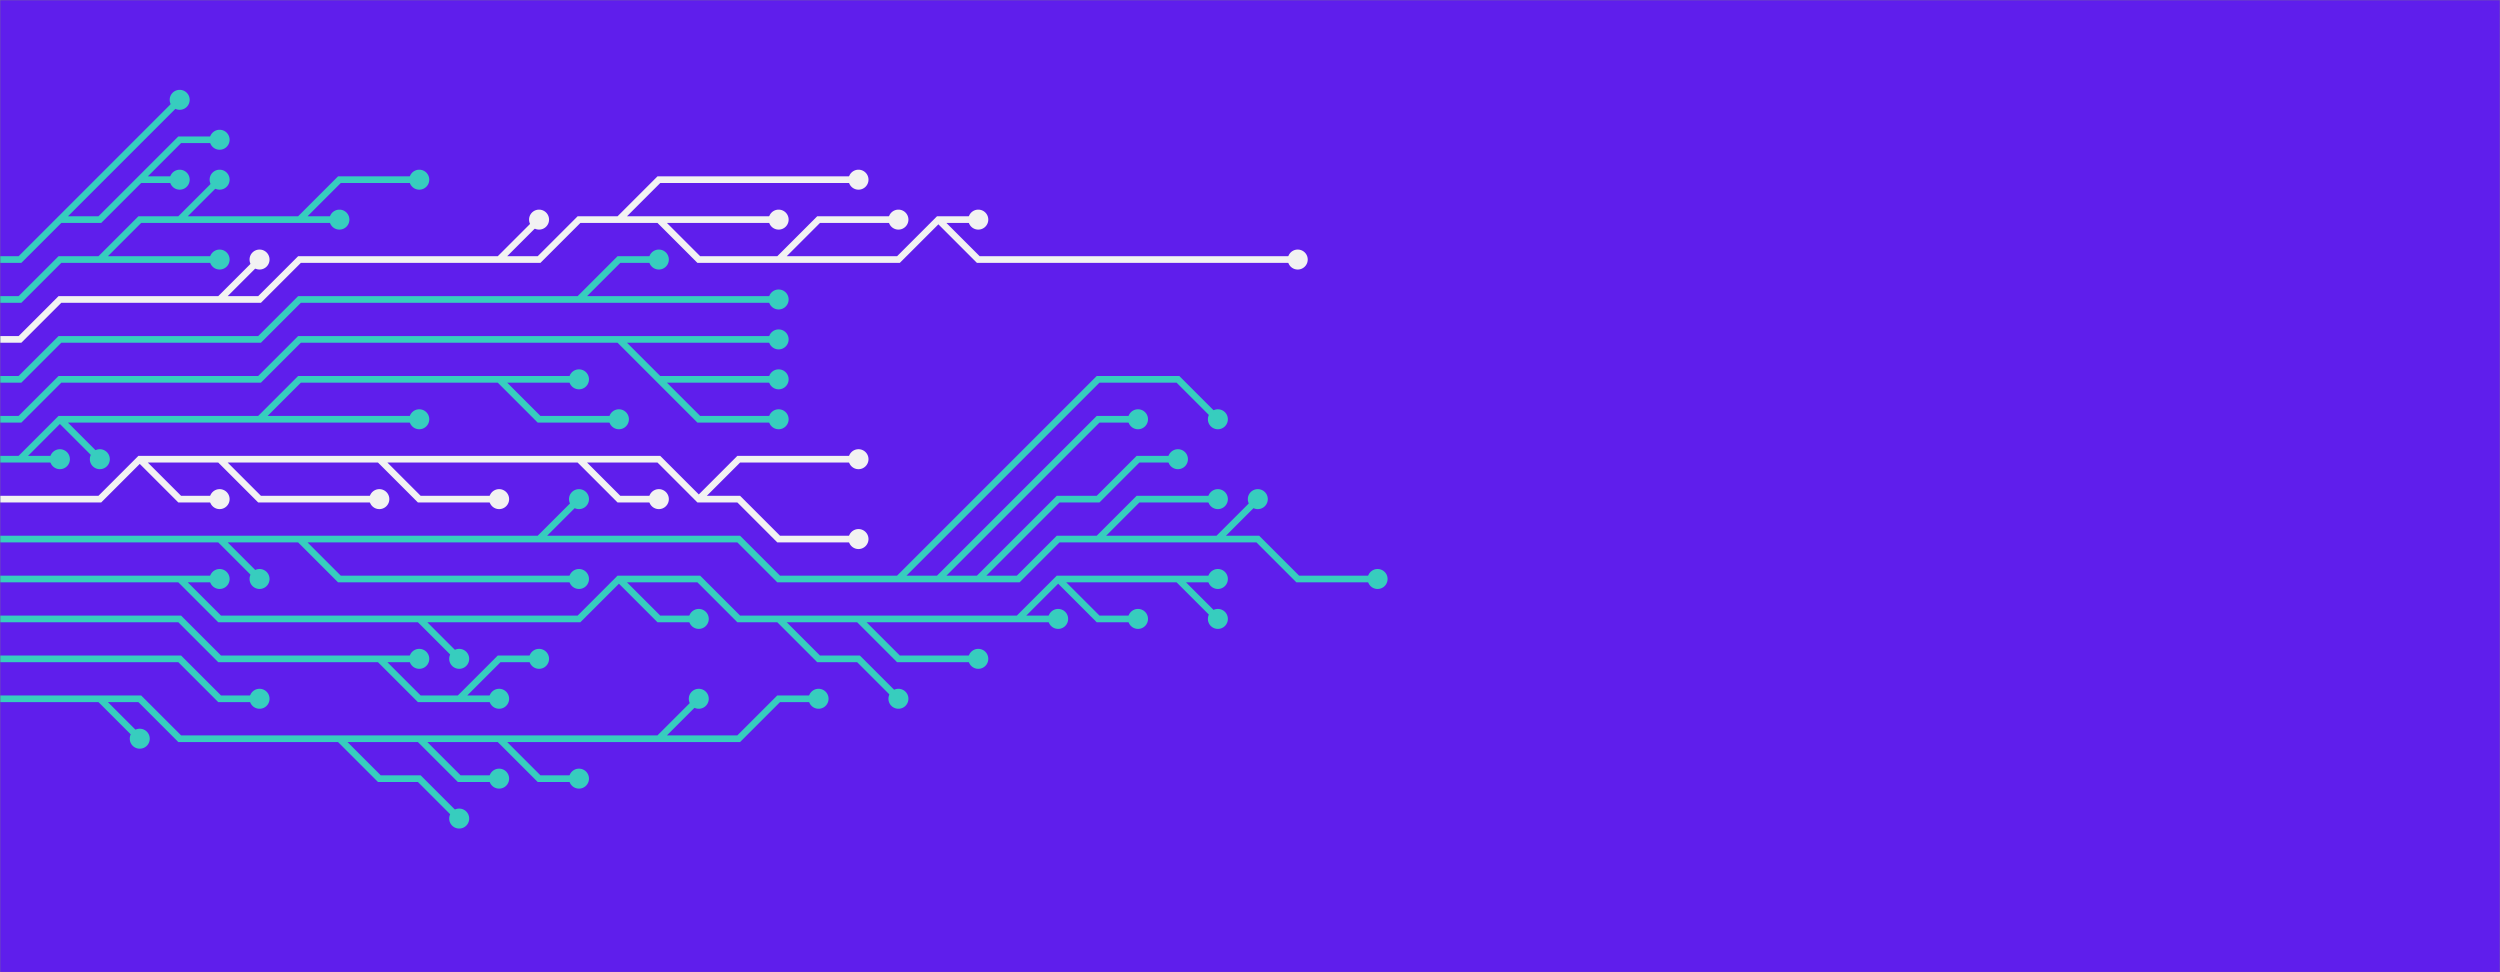 <svg xmlns="http://www.w3.org/2000/svg" version="1.1" xmlns:xlink="http://www.w3.org/1999/xlink" xmlns:svgjs="http://svgjs.com/svgjs" width="1440" height="560" preserveAspectRatio="none" viewBox="0 0 1440 560"><rect x="0" y="0" width="1440" height="560" fill="#808080" stroke="none"/><g mask="url(&quot;#SvgjsMask1073&quot;)" fill="none"><rect width="1440" height="560" x="0" y="0" fill="rgba(95, 30, 236, 1)"></rect><g mask="url(&quot;#SvgjsMask1074&quot;)"><path d="M333.5 264.5L356.5 287.5L379.5 287.5M218.5 264.5L241.5 287.5L264.5 287.5L287.5 287.5M126.5 264.5L149.5 287.5L172.5 287.5L195.5 287.5L218.5 287.5M80.5 264.5L103.5 287.5L126.5 287.5M402.5 287.5L425.5 264.5L448.5 264.5L471.5 264.5L494.5 264.5M-11.5 287.5L11.5 287.5L34.5 287.5L57.5 287.5L80.5 264.5L103.5 264.5L126.5 264.5L149.5 264.5L172.5 264.5L195.5 264.5L218.5 264.5L241.5 264.5L264.5 264.5L287.5 264.5L310.5 264.5L333.5 264.5L356.5 264.5L379.5 264.5L402.5 287.5L425.5 287.5L448.5 310.5L471.5 310.5L494.5 310.5" stroke="rgba(242, 242, 242, 1)" stroke-width="3.83"></path><path d="M488.75 310.5 a5.75 5.75 0 1 0 11.5 0 a5.75 5.75 0 1 0 -11.5 0zM373.75 287.5 a5.75 5.75 0 1 0 11.5 0 a5.75 5.75 0 1 0 -11.5 0zM281.75 287.5 a5.75 5.75 0 1 0 11.5 0 a5.75 5.75 0 1 0 -11.5 0zM212.75 287.5 a5.75 5.75 0 1 0 11.5 0 a5.75 5.75 0 1 0 -11.5 0zM120.75 287.5 a5.75 5.75 0 1 0 11.5 0 a5.75 5.75 0 1 0 -11.5 0zM488.75 264.5 a5.75 5.75 0 1 0 11.5 0 a5.75 5.75 0 1 0 -11.5 0z" fill="rgba(242, 242, 242, 1)"></path><path d="M149.5 241.5L172.5 241.5L195.5 241.5L218.5 241.5L241.5 241.5M287.5 218.5L310.5 241.5L333.5 241.5L356.5 241.5M34.5 241.5L57.5 264.5M11.5 264.5L34.5 264.5M-11.5 264.5L11.5 264.5L34.5 241.5L57.5 241.5L80.5 241.5L103.5 241.5L126.5 241.5L149.5 241.5L172.5 218.5L195.5 218.5L218.5 218.5L241.5 218.5L264.5 218.5L287.5 218.5L310.5 218.5L333.5 218.5" stroke="rgba(55, 205, 190, 1)" stroke-width="3.83"></path><path d="M327.75 218.5 a5.75 5.75 0 1 0 11.5 0 a5.75 5.75 0 1 0 -11.5 0zM235.75 241.5 a5.75 5.75 0 1 0 11.5 0 a5.75 5.75 0 1 0 -11.5 0zM350.75 241.5 a5.75 5.75 0 1 0 11.5 0 a5.75 5.75 0 1 0 -11.5 0zM51.75 264.5 a5.75 5.75 0 1 0 11.5 0 a5.75 5.75 0 1 0 -11.5 0zM28.75 264.5 a5.75 5.75 0 1 0 11.5 0 a5.75 5.75 0 1 0 -11.5 0z" fill="rgba(55, 205, 190, 1)"></path><path d="M310.5 310.5L333.5 287.5M172.5 310.5L195.5 333.5L218.5 333.5L241.5 333.5L264.5 333.5L287.5 333.5L310.5 333.5L333.5 333.5M632.5 310.5L655.5 287.5L678.5 287.5L701.5 287.5M563.5 333.5L586.5 310.5L609.5 287.5L632.5 287.5L655.5 264.5L678.5 264.5M540.5 333.5L563.5 310.5L586.5 287.5L609.5 264.5L632.5 241.5L655.5 241.5M126.5 310.5L149.5 333.5M701.5 310.5L724.5 310.5L747.5 333.5L770.5 333.5L793.5 333.5M517.5 333.5L540.5 310.5L563.5 287.5L586.5 264.5L609.5 241.5L632.5 218.5L655.5 218.5L678.5 218.5L701.5 241.5M-11.5 310.5L11.5 310.5L34.5 310.5L57.5 310.5L80.5 310.5L103.5 310.5L126.5 310.5L149.5 310.5L172.5 310.5L195.5 310.5L218.5 310.5L241.5 310.5L264.5 310.5L287.5 310.5L310.5 310.5L333.5 310.5L356.5 310.5L379.5 310.5L402.5 310.5L425.5 310.5L448.5 333.5L471.5 333.5L494.5 333.5L517.5 333.5L540.5 333.5L563.5 333.5L586.5 333.5L609.5 310.5L632.5 310.5L655.5 310.5L678.5 310.5L701.5 310.5L724.5 287.5" stroke="rgba(55, 205, 190, 1)" stroke-width="3.83"></path><path d="M718.75 287.5 a5.75 5.75 0 1 0 11.5 0 a5.75 5.75 0 1 0 -11.5 0zM327.75 287.5 a5.75 5.75 0 1 0 11.5 0 a5.75 5.75 0 1 0 -11.5 0zM327.75 333.5 a5.75 5.75 0 1 0 11.5 0 a5.75 5.75 0 1 0 -11.5 0zM695.75 287.5 a5.75 5.75 0 1 0 11.5 0 a5.75 5.75 0 1 0 -11.5 0zM672.75 264.5 a5.75 5.75 0 1 0 11.5 0 a5.75 5.75 0 1 0 -11.5 0zM649.75 241.5 a5.75 5.75 0 1 0 11.5 0 a5.75 5.75 0 1 0 -11.5 0zM143.75 333.5 a5.75 5.75 0 1 0 11.5 0 a5.75 5.75 0 1 0 -11.5 0zM787.75 333.5 a5.75 5.75 0 1 0 11.5 0 a5.75 5.75 0 1 0 -11.5 0zM695.75 241.5 a5.75 5.75 0 1 0 11.5 0 a5.75 5.75 0 1 0 -11.5 0z" fill="rgba(55, 205, 190, 1)"></path><path d="M379.5 218.5L402.5 241.5L425.5 241.5L448.5 241.5M356.5 195.5L379.5 195.5L402.5 195.5L425.5 195.5L448.5 195.5M-11.5 241.5L11.5 241.5L34.5 218.5L57.5 218.5L80.5 218.5L103.5 218.5L126.5 218.5L149.5 218.5L172.5 195.5L195.5 195.5L218.5 195.5L241.5 195.5L264.5 195.5L287.5 195.5L310.5 195.5L333.5 195.5L356.5 195.5L379.5 218.5L402.5 218.5L425.5 218.5L448.5 218.5" stroke="rgba(55, 205, 190, 1)" stroke-width="3.83"></path><path d="M442.75 218.5 a5.75 5.75 0 1 0 11.5 0 a5.75 5.75 0 1 0 -11.5 0zM442.75 241.5 a5.75 5.75 0 1 0 11.5 0 a5.75 5.75 0 1 0 -11.5 0zM442.75 195.5 a5.75 5.75 0 1 0 11.5 0 a5.75 5.75 0 1 0 -11.5 0z" fill="rgba(55, 205, 190, 1)"></path><path d="M494.5 356.5L517.5 379.5L540.5 379.5L563.5 379.5M609.5 333.5L632.5 356.5L655.5 356.5M448.5 356.5L471.5 379.5L494.5 379.5L517.5 402.5M356.5 333.5L379.5 356.5L402.5 356.5M586.5 356.5L609.5 356.5M103.5 333.5L126.5 333.5M241.5 356.5L264.5 379.5M678.5 333.5L701.5 333.5M-11.5 333.5L11.5 333.5L34.5 333.5L57.5 333.5L80.5 333.5L103.5 333.5L126.5 356.5L149.5 356.5L172.5 356.5L195.5 356.5L218.5 356.5L241.5 356.5L264.5 356.5L287.5 356.5L310.5 356.5L333.5 356.5L356.5 333.5L379.5 333.5L402.5 333.5L425.5 356.5L448.5 356.5L471.5 356.5L494.5 356.5L517.5 356.5L540.5 356.5L563.5 356.5L586.5 356.5L609.5 333.5L632.5 333.5L655.5 333.5L678.5 333.5L701.5 356.5" stroke="rgba(55, 205, 190, 1)" stroke-width="3.83"></path><path d="M695.75 356.5 a5.75 5.75 0 1 0 11.5 0 a5.75 5.75 0 1 0 -11.5 0zM557.75 379.5 a5.75 5.75 0 1 0 11.5 0 a5.75 5.75 0 1 0 -11.5 0zM649.75 356.5 a5.75 5.75 0 1 0 11.5 0 a5.75 5.75 0 1 0 -11.5 0zM511.75 402.5 a5.75 5.75 0 1 0 11.5 0 a5.75 5.75 0 1 0 -11.5 0zM396.75 356.5 a5.75 5.75 0 1 0 11.5 0 a5.75 5.75 0 1 0 -11.5 0zM603.75 356.5 a5.75 5.75 0 1 0 11.5 0 a5.75 5.75 0 1 0 -11.5 0zM120.75 333.5 a5.75 5.75 0 1 0 11.5 0 a5.75 5.75 0 1 0 -11.5 0zM258.75 379.5 a5.75 5.75 0 1 0 11.5 0 a5.75 5.75 0 1 0 -11.5 0zM695.75 333.5 a5.75 5.75 0 1 0 11.5 0 a5.75 5.75 0 1 0 -11.5 0z" fill="rgba(55, 205, 190, 1)"></path><path d="M333.5 172.5L356.5 149.5L379.5 149.5M-11.5 218.5L11.5 218.5L34.5 195.5L57.5 195.5L80.5 195.5L103.5 195.5L126.5 195.5L149.5 195.5L172.5 172.5L195.5 172.5L218.5 172.5L241.5 172.5L264.5 172.5L287.5 172.5L310.5 172.5L333.5 172.5L356.5 172.5L379.5 172.5L402.5 172.5L425.5 172.5L448.5 172.5" stroke="rgba(55, 205, 190, 1)" stroke-width="3.83"></path><path d="M442.75 172.5 a5.75 5.75 0 1 0 11.5 0 a5.75 5.75 0 1 0 -11.5 0zM373.75 149.5 a5.75 5.75 0 1 0 11.5 0 a5.75 5.75 0 1 0 -11.5 0z" fill="rgba(55, 205, 190, 1)"></path><path d="M264.5 402.5L287.5 402.5M218.5 379.5L241.5 379.5M-11.5 356.5L11.5 356.5L34.5 356.5L57.5 356.5L80.5 356.5L103.5 356.5L126.5 379.5L149.5 379.5L172.5 379.5L195.5 379.5L218.5 379.5L241.5 402.5L264.5 402.5L287.5 379.5L310.5 379.5" stroke="rgba(55, 205, 190, 1)" stroke-width="3.83"></path><path d="M304.75 379.5 a5.75 5.75 0 1 0 11.5 0 a5.75 5.75 0 1 0 -11.5 0zM281.75 402.5 a5.75 5.75 0 1 0 11.5 0 a5.75 5.75 0 1 0 -11.5 0zM235.75 379.5 a5.75 5.75 0 1 0 11.5 0 a5.75 5.75 0 1 0 -11.5 0z" fill="rgba(55, 205, 190, 1)"></path><path d="M540.5 126.5L563.5 149.5L586.5 149.5L609.5 149.5L632.5 149.5L655.5 149.5L678.5 149.5L701.5 149.5L724.5 149.5L747.5 149.5M356.5 126.5L379.5 103.5L402.5 103.5L425.5 103.5L448.5 103.5L471.5 103.5L494.5 103.5M448.5 149.5L471.5 126.5L494.5 126.5L517.5 126.5M126.5 172.5L149.5 149.5M287.5 149.5L310.5 126.5M379.5 126.5L402.5 126.5L425.5 126.5L448.5 126.5M-11.5 195.5L11.5 195.5L34.5 172.5L57.5 172.5L80.5 172.5L103.5 172.5L126.5 172.5L149.5 172.5L172.5 149.5L195.5 149.5L218.5 149.5L241.5 149.5L264.5 149.5L287.5 149.5L310.5 149.5L333.5 126.5L356.5 126.5L379.5 126.5L402.5 149.5L425.5 149.5L448.5 149.5L471.5 149.5L494.5 149.5L517.5 149.5L540.5 126.5L563.5 126.5" stroke="rgba(242, 242, 242, 1)" stroke-width="3.83"></path><path d="M557.75 126.5 a5.75 5.75 0 1 0 11.5 0 a5.75 5.75 0 1 0 -11.5 0zM741.75 149.5 a5.75 5.75 0 1 0 11.5 0 a5.75 5.75 0 1 0 -11.5 0zM488.75 103.5 a5.75 5.75 0 1 0 11.5 0 a5.75 5.75 0 1 0 -11.5 0zM511.75 126.5 a5.75 5.75 0 1 0 11.5 0 a5.75 5.75 0 1 0 -11.5 0zM143.75 149.5 a5.75 5.75 0 1 0 11.5 0 a5.75 5.75 0 1 0 -11.5 0zM304.75 126.5 a5.75 5.75 0 1 0 11.5 0 a5.75 5.75 0 1 0 -11.5 0zM442.75 126.5 a5.75 5.75 0 1 0 11.5 0 a5.75 5.75 0 1 0 -11.5 0z" fill="rgba(242, 242, 242, 1)"></path><path d="M-11.5 379.5L11.5 379.5L34.5 379.5L57.5 379.5L80.5 379.5L103.5 379.5L126.5 402.5L149.5 402.5" stroke="rgba(55, 205, 190, 1)" stroke-width="3.83"></path><path d="M143.75 402.5 a5.75 5.75 0 1 0 11.5 0 a5.75 5.75 0 1 0 -11.5 0z" fill="rgba(55, 205, 190, 1)"></path><path d="M103.5 126.5L126.5 103.5M172.5 126.5L195.5 103.5L218.5 103.5L241.5 103.5M57.5 149.5L80.5 149.5L103.5 149.5L126.5 149.5M-11.5 172.5L11.5 172.5L34.5 149.5L57.5 149.5L80.5 126.5L103.5 126.5L126.5 126.5L149.5 126.5L172.5 126.5L195.5 126.5" stroke="rgba(55, 205, 190, 1)" stroke-width="3.83"></path><path d="M189.75 126.5 a5.75 5.75 0 1 0 11.5 0 a5.75 5.75 0 1 0 -11.5 0zM120.75 103.5 a5.75 5.75 0 1 0 11.5 0 a5.75 5.75 0 1 0 -11.5 0zM235.75 103.5 a5.75 5.75 0 1 0 11.5 0 a5.75 5.75 0 1 0 -11.5 0zM120.75 149.5 a5.75 5.75 0 1 0 11.5 0 a5.75 5.75 0 1 0 -11.5 0z" fill="rgba(55, 205, 190, 1)"></path><path d="M379.5 425.5L402.5 402.5M287.5 425.5L310.5 448.5L333.5 448.5M241.5 425.5L264.5 448.5L287.5 448.5M57.5 402.5L80.5 425.5M195.5 425.5L218.5 448.5L241.5 448.5L264.5 471.5M-11.5 402.5L11.5 402.5L34.5 402.5L57.5 402.5L80.5 402.5L103.5 425.5L126.5 425.5L149.5 425.5L172.5 425.5L195.5 425.5L218.5 425.5L241.5 425.5L264.5 425.5L287.5 425.5L310.5 425.5L333.5 425.5L356.5 425.5L379.5 425.5L402.5 425.5L425.5 425.5L448.5 402.5L471.5 402.5" stroke="rgba(55, 205, 190, 1)" stroke-width="3.83"></path><path d="M465.75 402.5 a5.75 5.75 0 1 0 11.5 0 a5.75 5.75 0 1 0 -11.5 0zM396.75 402.5 a5.75 5.75 0 1 0 11.5 0 a5.75 5.75 0 1 0 -11.5 0zM327.75 448.5 a5.75 5.75 0 1 0 11.5 0 a5.75 5.75 0 1 0 -11.5 0zM281.75 448.5 a5.75 5.75 0 1 0 11.5 0 a5.75 5.75 0 1 0 -11.5 0zM74.75 425.5 a5.75 5.75 0 1 0 11.5 0 a5.75 5.75 0 1 0 -11.5 0zM258.75 471.5 a5.75 5.75 0 1 0 11.5 0 a5.75 5.75 0 1 0 -11.5 0z" fill="rgba(55, 205, 190, 1)"></path><path d="M34.5 126.5L57.5 103.5L80.5 80.5L103.5 57.5M80.5 103.5L103.5 103.5M-11.5 149.5L11.5 149.5L34.5 126.5L57.5 126.5L80.5 103.5L103.5 80.5L126.5 80.5" stroke="rgba(55, 205, 190, 1)" stroke-width="3.83"></path><path d="M120.75 80.5 a5.75 5.75 0 1 0 11.5 0 a5.75 5.75 0 1 0 -11.5 0zM97.75 57.5 a5.75 5.75 0 1 0 11.5 0 a5.75 5.75 0 1 0 -11.5 0zM97.75 103.5 a5.75 5.75 0 1 0 11.5 0 a5.75 5.75 0 1 0 -11.5 0z" fill="rgba(55, 205, 190, 1)"></path></g></g><defs><mask id="SvgjsMask1073"><rect width="1440" height="560" fill="#ffffff"></rect></mask><mask id="SvgjsMask1074"><rect width="1440" height="560" fill="white"></rect><path d="M491.62 310.5 a2.88 2.88 0 1 0 5.76 0 a2.88 2.88 0 1 0 -5.76 0zM376.62 287.5 a2.88 2.88 0 1 0 5.76 0 a2.88 2.88 0 1 0 -5.76 0zM284.62 287.5 a2.88 2.88 0 1 0 5.76 0 a2.88 2.88 0 1 0 -5.76 0zM215.62 287.5 a2.88 2.88 0 1 0 5.76 0 a2.88 2.88 0 1 0 -5.76 0zM123.62 287.5 a2.88 2.88 0 1 0 5.76 0 a2.88 2.88 0 1 0 -5.76 0zM491.62 264.5 a2.88 2.88 0 1 0 5.76 0 a2.88 2.88 0 1 0 -5.76 0z" fill="black"></path><path d="M330.62 218.5 a2.88 2.88 0 1 0 5.76 0 a2.88 2.88 0 1 0 -5.76 0zM238.62 241.5 a2.88 2.88 0 1 0 5.76 0 a2.88 2.88 0 1 0 -5.76 0zM353.62 241.5 a2.88 2.88 0 1 0 5.76 0 a2.88 2.88 0 1 0 -5.76 0zM54.62 264.5 a2.88 2.88 0 1 0 5.76 0 a2.88 2.88 0 1 0 -5.76 0zM31.62 264.5 a2.88 2.88 0 1 0 5.76 0 a2.88 2.88 0 1 0 -5.76 0z" fill="black"></path><path d="M721.62 287.5 a2.88 2.88 0 1 0 5.76 0 a2.88 2.88 0 1 0 -5.76 0zM330.62 287.5 a2.88 2.88 0 1 0 5.76 0 a2.88 2.88 0 1 0 -5.76 0zM330.62 333.5 a2.88 2.88 0 1 0 5.76 0 a2.88 2.88 0 1 0 -5.76 0zM698.62 287.5 a2.88 2.88 0 1 0 5.76 0 a2.88 2.88 0 1 0 -5.76 0zM675.62 264.5 a2.88 2.88 0 1 0 5.76 0 a2.88 2.88 0 1 0 -5.76 0zM652.62 241.5 a2.88 2.88 0 1 0 5.76 0 a2.88 2.88 0 1 0 -5.76 0zM146.62 333.5 a2.88 2.88 0 1 0 5.76 0 a2.88 2.88 0 1 0 -5.76 0zM790.62 333.5 a2.88 2.88 0 1 0 5.76 0 a2.88 2.88 0 1 0 -5.76 0zM698.62 241.5 a2.88 2.88 0 1 0 5.76 0 a2.88 2.88 0 1 0 -5.76 0z" fill="black"></path><path d="M445.62 218.5 a2.88 2.88 0 1 0 5.76 0 a2.88 2.88 0 1 0 -5.76 0zM445.62 241.5 a2.88 2.88 0 1 0 5.76 0 a2.88 2.88 0 1 0 -5.76 0zM445.62 195.5 a2.88 2.88 0 1 0 5.76 0 a2.88 2.88 0 1 0 -5.76 0z" fill="black"></path><path d="M698.62 356.5 a2.88 2.88 0 1 0 5.76 0 a2.88 2.88 0 1 0 -5.76 0zM560.62 379.5 a2.88 2.88 0 1 0 5.76 0 a2.88 2.88 0 1 0 -5.76 0zM652.62 356.5 a2.88 2.88 0 1 0 5.76 0 a2.88 2.88 0 1 0 -5.76 0zM514.62 402.5 a2.88 2.88 0 1 0 5.76 0 a2.88 2.88 0 1 0 -5.76 0zM399.62 356.5 a2.88 2.88 0 1 0 5.76 0 a2.88 2.88 0 1 0 -5.76 0zM606.62 356.5 a2.88 2.88 0 1 0 5.76 0 a2.88 2.88 0 1 0 -5.76 0zM123.62 333.5 a2.88 2.88 0 1 0 5.76 0 a2.88 2.88 0 1 0 -5.76 0zM261.62 379.5 a2.88 2.88 0 1 0 5.76 0 a2.88 2.88 0 1 0 -5.76 0zM698.62 333.5 a2.88 2.88 0 1 0 5.76 0 a2.88 2.88 0 1 0 -5.76 0z" fill="black"></path><path d="M445.62 172.5 a2.88 2.88 0 1 0 5.76 0 a2.88 2.88 0 1 0 -5.76 0zM376.62 149.5 a2.88 2.88 0 1 0 5.76 0 a2.88 2.88 0 1 0 -5.76 0z" fill="black"></path><path d="M307.62 379.5 a2.88 2.88 0 1 0 5.76 0 a2.88 2.88 0 1 0 -5.76 0zM284.62 402.5 a2.88 2.88 0 1 0 5.76 0 a2.88 2.88 0 1 0 -5.76 0zM238.62 379.5 a2.88 2.88 0 1 0 5.76 0 a2.88 2.88 0 1 0 -5.76 0z" fill="black"></path><path d="M560.62 126.5 a2.88 2.88 0 1 0 5.76 0 a2.88 2.88 0 1 0 -5.76 0zM744.62 149.5 a2.88 2.88 0 1 0 5.76 0 a2.88 2.88 0 1 0 -5.76 0zM491.62 103.5 a2.88 2.88 0 1 0 5.76 0 a2.88 2.88 0 1 0 -5.76 0zM514.62 126.5 a2.88 2.88 0 1 0 5.76 0 a2.88 2.88 0 1 0 -5.76 0zM146.62 149.5 a2.88 2.88 0 1 0 5.76 0 a2.88 2.88 0 1 0 -5.76 0zM307.62 126.5 a2.88 2.88 0 1 0 5.76 0 a2.88 2.88 0 1 0 -5.76 0zM445.62 126.5 a2.88 2.88 0 1 0 5.76 0 a2.88 2.88 0 1 0 -5.76 0z" fill="black"></path><path d="M146.62 402.5 a2.88 2.88 0 1 0 5.76 0 a2.88 2.88 0 1 0 -5.76 0z" fill="black"></path><path d="M192.62 126.5 a2.88 2.88 0 1 0 5.76 0 a2.88 2.88 0 1 0 -5.76 0zM123.62 103.5 a2.88 2.88 0 1 0 5.76 0 a2.88 2.88 0 1 0 -5.76 0zM238.62 103.5 a2.88 2.88 0 1 0 5.76 0 a2.88 2.88 0 1 0 -5.76 0zM123.62 149.5 a2.88 2.88 0 1 0 5.76 0 a2.88 2.88 0 1 0 -5.76 0z" fill="black"></path><path d="M468.62 402.5 a2.88 2.88 0 1 0 5.76 0 a2.88 2.88 0 1 0 -5.76 0zM399.62 402.5 a2.88 2.88 0 1 0 5.76 0 a2.88 2.88 0 1 0 -5.76 0zM330.62 448.5 a2.88 2.88 0 1 0 5.76 0 a2.88 2.88 0 1 0 -5.76 0zM284.62 448.5 a2.88 2.88 0 1 0 5.76 0 a2.88 2.88 0 1 0 -5.76 0zM77.62 425.5 a2.88 2.88 0 1 0 5.76 0 a2.88 2.88 0 1 0 -5.76 0zM261.62 471.5 a2.88 2.88 0 1 0 5.76 0 a2.88 2.88 0 1 0 -5.76 0z" fill="black"></path><path d="M123.62 80.5 a2.88 2.88 0 1 0 5.76 0 a2.88 2.88 0 1 0 -5.76 0zM100.62 57.5 a2.88 2.88 0 1 0 5.76 0 a2.88 2.88 0 1 0 -5.76 0zM100.62 103.5 a2.88 2.88 0 1 0 5.76 0 a2.88 2.88 0 1 0 -5.76 0z" fill="black"></path></mask></defs></svg>